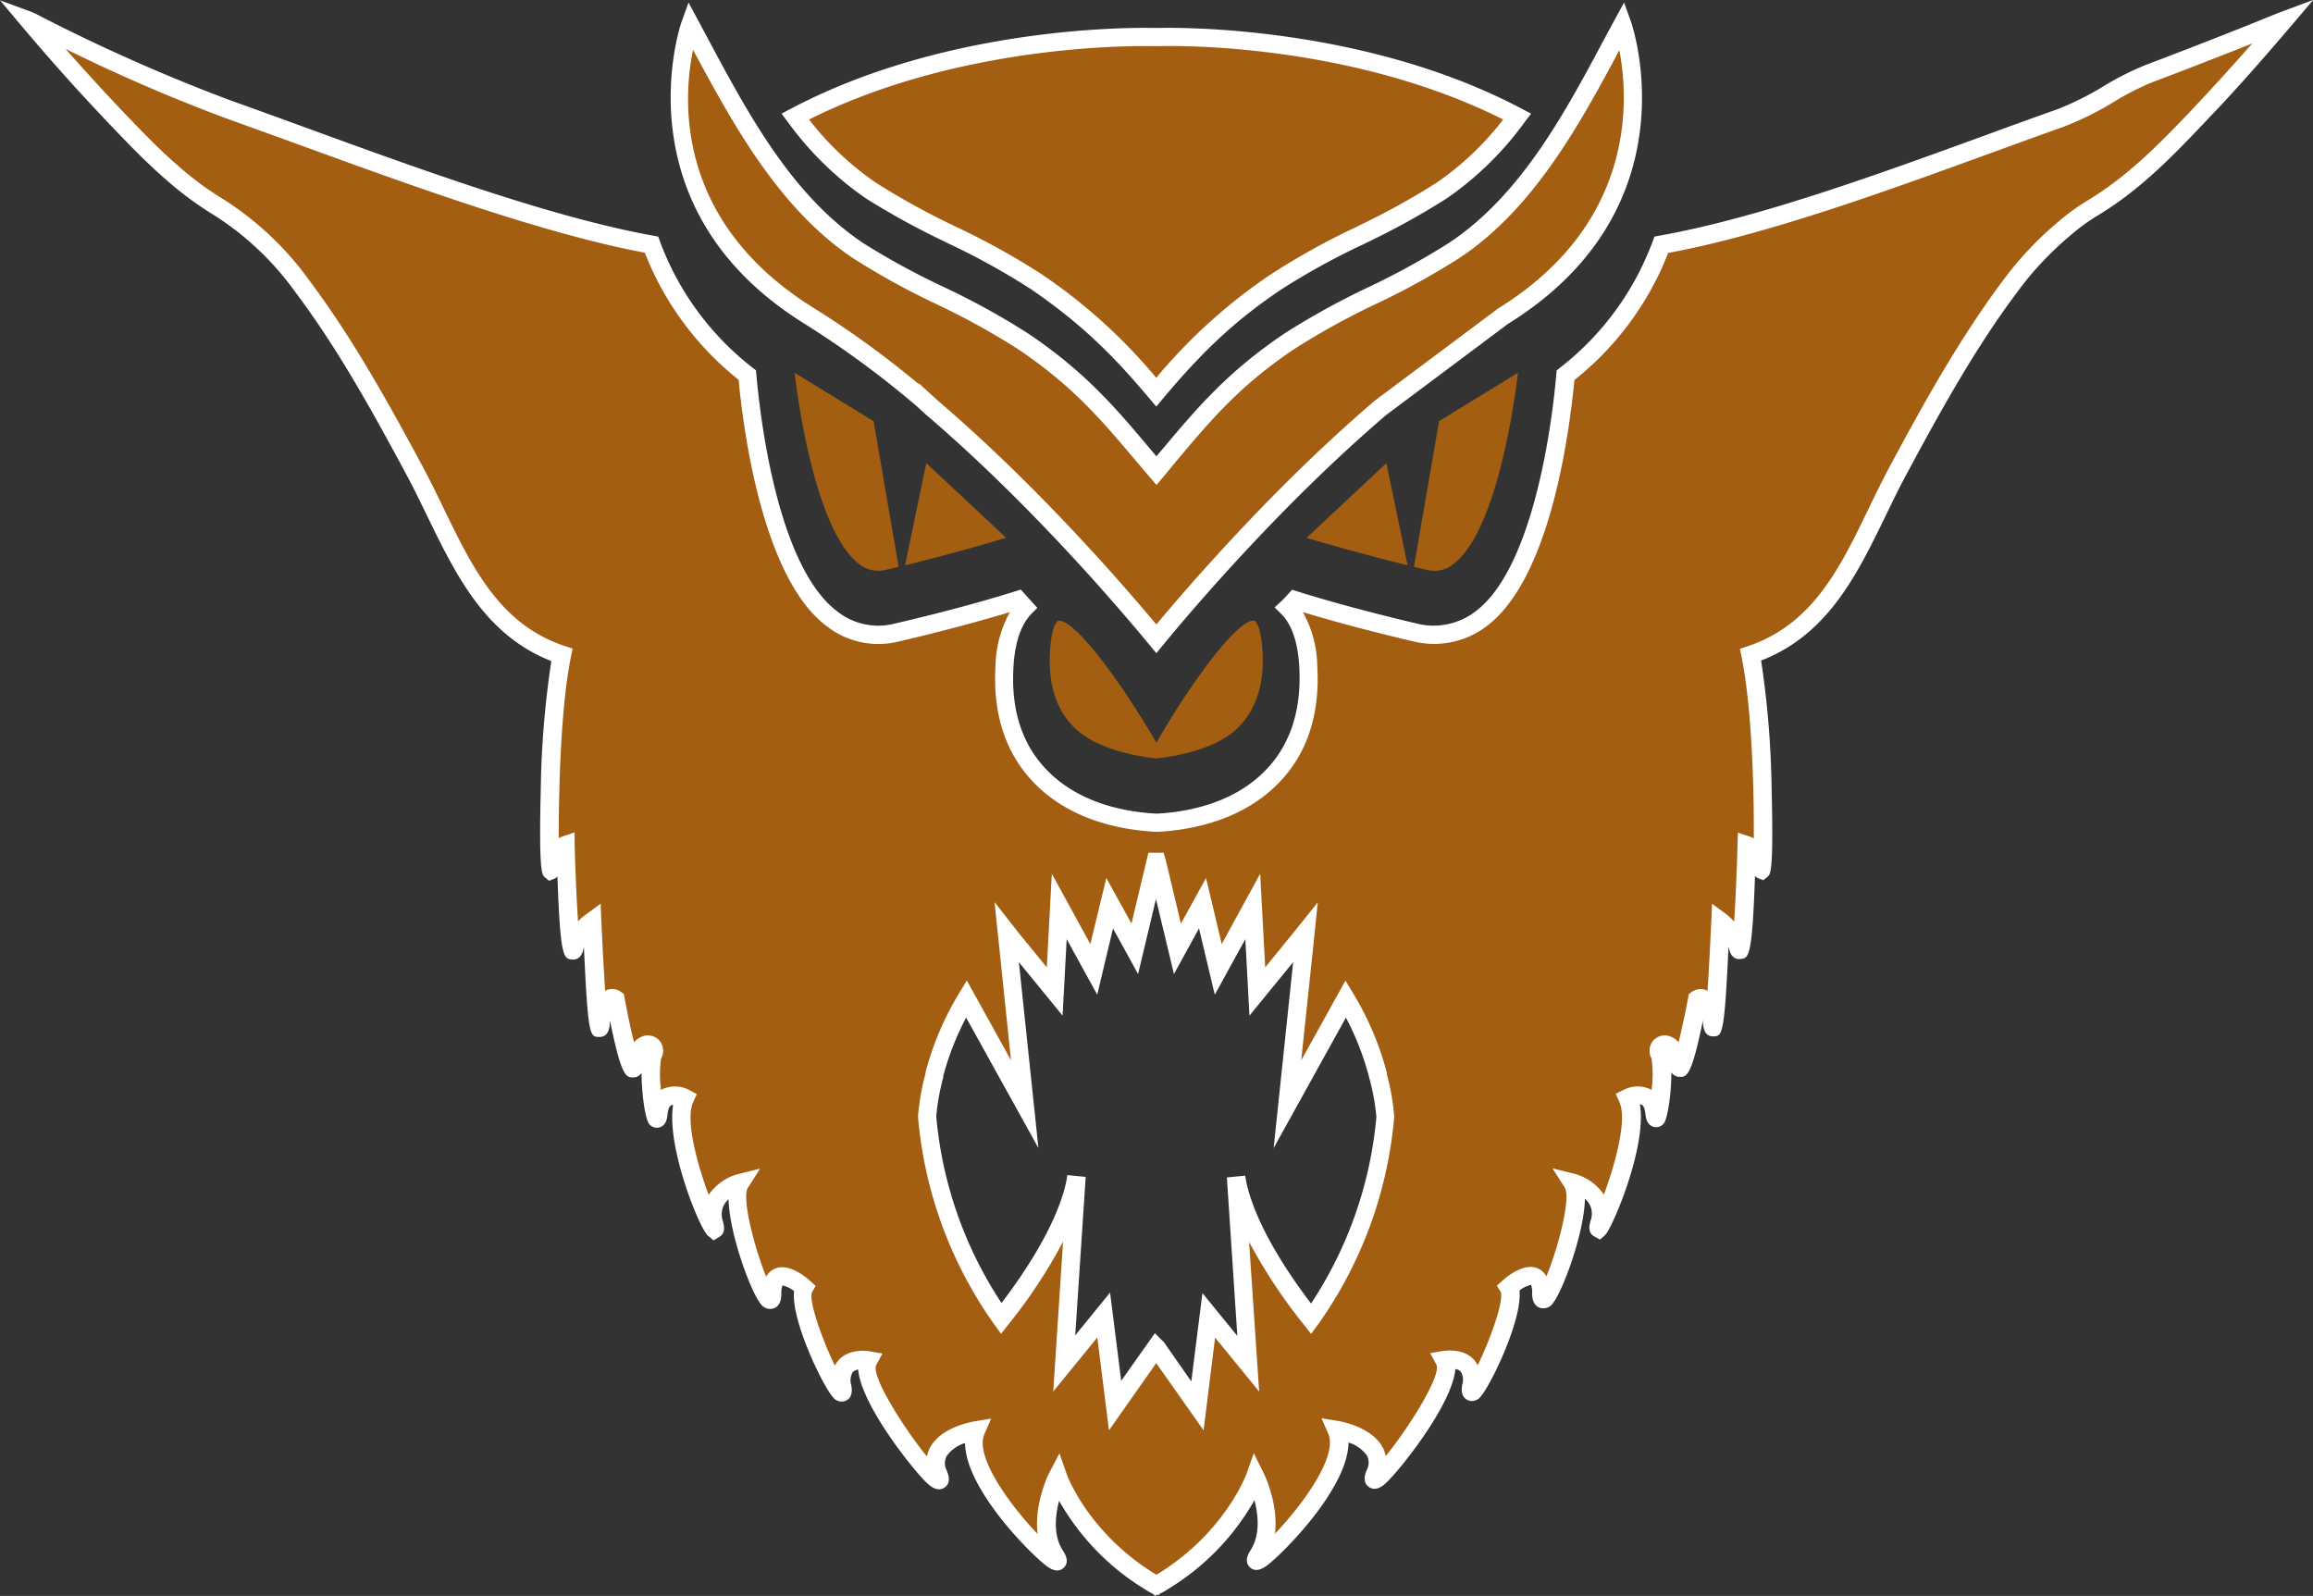 <svg xmlns="http://www.w3.org/2000/svg" viewBox="0 0 378.41 261.09"><rect x="0" y="0" width="378.41" height="261.09" fill="#333333" stroke="none"/><title>Bugbear_2</title><g id="eec2e4dd-a101-46a0-b3a3-92b65664dd0a" data-name="Layer 2"><g id="ee233792-c97e-43b0-a8aa-5973b73c54bb" data-name="Layer 1"><path d="M265.43,5.09C258.3,18.37,250.8,33.41,237.93,42c-8.58,5.71-18.44,9.15-27,14.89C200.69,63.79,196,70.06,189.19,78c-6.79-8-11.53-14.22-21.75-21.13-8.59-5.74-18.44-9.18-27-14.89-12.88-8.58-20.38-23.62-27.5-36.9,0,0-10.49,29.07,19.55,47.65a158.09,158.09,0,0,1,18.47,13.62l-1.64-1.57,3.13,2.88c16.35,14,30.74,30.56,36.75,37.84,6-7.28,20.39-23.89,36.73-37.84l20-14.93C275.92,34.16,265.43,5.09,265.43,5.09Z" style="fill:#a35e12"/><path d="M189.18,106.86l-1.16-1.4C182.6,98.9,168.2,82.1,151.46,67.81L150,66.47l0,0A155.85,155.85,0,0,0,131.68,53C101,34,111.4,3.88,111.5,3.58L112.65.41l2.88,5.38c6.85,12.83,13.93,26.1,25.72,34A122,122,0,0,0,154.5,47a121.51,121.51,0,0,1,13.77,7.6c9.24,6.24,14.15,12,19.82,18.75l1.1,1.3,1-1.18c5.69-6.76,10.6-12.6,19.89-18.87A123.26,123.26,0,0,1,223.84,47a123.06,123.06,0,0,0,13.26-7.29c11.78-7.86,18.87-21.13,25.72-34L265.7.41l1.14,3.17c.11.3,10.53,30.4-20.12,49.4L226.81,67.87c-16.64,14.21-31.06,31-36.48,37.59ZM150.31,62.69l3.14,2.87c15.8,13.49,29.55,29.22,35.73,36.6,6.18-7.39,19.94-23.13,35.76-36.63l20.15-15.06c22.52-13.94,21.4-34.12,19.84-42.26-6.57,12.29-14.08,26-26.17,34a122.06,122.06,0,0,1-13.58,7.48,119.55,119.55,0,0,0-13.43,7.41c-8.94,6-13.5,11.45-19.28,18.31L190.34,78l-1.14,1.34L188.05,78l-2.25-2.65c-5.76-6.82-10.31-12.2-19.2-18.2a120.43,120.43,0,0,0-13.43-7.41,122.06,122.06,0,0,1-13.58-7.48C127.48,34.17,120,20.45,113.38,8.15c-1.66,8.09-3,28.18,19.88,42.32a154.6,154.6,0,0,1,17,12.33Z" style="fill:#fff"/><path d="M231.32,92.75c.71.14,1.42.33,2.13.48a4.93,4.93,0,0,0,4.25-.89c6.24-4.59,9.48-21.72,10.64-31.35L235.43,68.9Z" style="fill:#a35e12"/><path d="M142.51,30.16a125.58,125.58,0,0,0,13,7.17,119.54,119.54,0,0,1,14,7.72,89.36,89.36,0,0,1,19.68,18.13,88.49,88.49,0,0,1,19.69-18.13,120.23,120.23,0,0,1,14-7.72,125.75,125.75,0,0,0,13-7.17A51.63,51.63,0,0,0,248.23,18c-24-12.69-52-13.18-58.59-13h-.93c-6.57-.15-34.56.34-58.59,13A51.27,51.27,0,0,0,142.51,30.16Z" style="fill:#a35e12"/><path d="M189.17,66.51,188,65.14C182.28,58.32,177,53,168.65,47.3a115,115,0,0,0-13.53-7.48l-.69-.35a124.71,124.71,0,0,1-12.75-7h0a52.67,52.67,0,0,1-12.76-12.47l-1.06-1.41,1.56-.82c25.66-13.55,56-13.27,59.32-13.2h.9c3.34-.08,33.62-.35,59.29,13.2l1.56.82-1.07,1.41a52.64,52.64,0,0,1-12.75,12.47,123.09,123.09,0,0,1-12.76,7.07l-.68.34A115,115,0,0,0,209.7,47.3c-8.36,5.59-13.61,11-19.39,17.84ZM143.34,29.92a122.73,122.73,0,0,0,12.44,6.88l.67.33a117.24,117.24,0,0,1,13.88,7.68,89,89,0,0,1,18.83,17,88.94,88.94,0,0,1,18.86-17,117.24,117.24,0,0,1,13.88-7.68l.65-.33A120.15,120.15,0,0,0,235,29.91a48.34,48.34,0,0,0,10.93-10.36c-24.64-12.37-53-12.11-56.27-12h-1c-3.25-.07-31.66-.33-56.3,12A48.42,48.42,0,0,0,143.34,29.92Z" style="fill:#fff"/><path d="M140.64,92.34a5,5,0,0,0,4.26.89c.71-.15,1.41-.34,2.12-.48l-4.1-23.85L130,61C131.16,70.62,134.41,87.75,140.64,92.34Z" style="fill:#a35e12"/><path d="M205.2,101.55H205c-2.46,0-9.29,8.7-15.82,19.93-6.57-11.23-13.4-19.93-15.86-19.93h-.18c-.3.08-1.12,1.08-1.35,4.82-.37,5.56,1,9.85,4.14,12.83,3.33,3.21,9.5,4.48,13.24,4.89,3.73-.41,9.9-1.68,13.22-4.89,3.1-3,4.52-7.27,4.14-12.83C206.32,102.63,205.5,101.63,205.2,101.55Z" style="fill:#a35e12"/><path d="M230.28,92.48l-3.47-16.71L213.75,88C217,88.94,222.67,90.62,230.28,92.48Z" style="fill:#a35e12"/><path d="M148.07,92.48c7.61-1.86,13.32-3.54,16.53-4.51l-13.06-12.2Z" style="fill:#a35e12"/><path d="M351.48,12c-4.4,1.64-9.21,5.43-14.44,7.26C316.56,26.58,291.78,36.45,271.78,40A48.2,48.2,0,0,1,256.1,61.38c-.74,8.24-3.77,32.5-14,40a12.76,12.76,0,0,1-10.3,2.2c-9.37-2.2-16.35-4.21-20-5.37-.38.41-.75.86-1.16,1.23,1.72,1.72,3.06,4.63,3.36,9.52.48,7.84-1.68,14.1-6.42,18.66-5.45,5.22-12.91,6.71-18.17,7H189c-5.26-.3-12.73-1.75-18.21-7-4.74-4.56-6.91-10.82-6.42-18.66.3-4.89,1.68-7.8,3.32-9.52l-1.12-1.23c-3.66,1.16-10.64,3.17-19.93,5.34a12.28,12.28,0,0,1-10.37-2.17c-10.26-7.5-13.29-31.94-14-40A48.25,48.25,0,0,1,106.57,40C86.38,36.41,57.61,25.09,37,17.77,20.82,11.84,5.59,3.68,4.77,3.39c5,5.93,10.15,11.68,15.56,17.27,2.58,2.69,5.11,5.26,7.84,7.62A53.18,53.18,0,0,0,35.86,34,50.27,50.27,0,0,1,49.48,46.82c7.09,9.48,12.83,19.89,18.43,30.3,6.42,12,10.34,25.45,24.07,30-2.61,12.83-2,37.87-1.75,35,.37-3.21,2.38-3.88,2.38-3.88S93.17,158.81,94,155a8.31,8.31,0,0,1,2.88-4.3s1,21.83,1.41,16.61,2.39-3.84,2.39-3.84,2.8,14.77,3.25,10.48,3.84-3.32,2.87-1.42.49,13.81,1,9.52,4.26-2.39,4.26-2.39c-2.84,6.2,6.19,25.75,4.77,20.49s4.3-6.64,4.3-6.64c-2.39,3.8,5.22,23.81,5.22,18.1s5.26-1,5.26-1c-1.9,3.35,7.13,21.45,6.2,16.19s4.29-4.29,4.29-4.29c-2.39,4.29,13.8,24.29,11.42,18.58s6.19-7.12,6.19-7.12c-3.32,7.61,16.2,25.71,12.88,20.48s.44-12.87.44-12.87,3.55,10.15,15.3,17.28a1.78,1.78,0,0,0,.41.22v0a2.79,2.79,0,0,0,.3.15.28.28,0,0,1,.15-.08s.08,0,.11.08a3.77,3.77,0,0,0,.71-.41c11.76-7.13,15.3-17.28,15.3-17.28s3.81,7.61.45,12.87S222,241.62,218.64,234c0,0,8.58,1.41,6.19,7.12s13.81-14.29,11.42-18.58c0,0,5.26-.93,4.29,4.29s8.1-12.84,6.2-16.19c0,0,5.26-4.74,5.26,1s7.61-14.3,5.22-18.1c0,0,5.71,1.41,4.29,6.64s7.62-14.29,4.78-20.49c0,0,3.81-1.9,4.25,2.39s1.94-7.61,1-9.52,2.39-2.87,2.88,1.42,3.24-10.48,3.24-10.48,1.91-1.42,2.39,3.84,1.42-16.61,1.42-16.61a8.26,8.26,0,0,1,2.87,4.3c.86,3.8,1.42-16.76,1.42-16.76s2,.67,2.39,3.88c.3,2.87.86-22.17-1.75-35,13.73-4.56,17.65-18,24.07-30,5.59-10.41,11.34-20.82,18.43-30.3a54.32,54.32,0,0,1,8.84-9.4A33.43,33.43,0,0,1,342.49,34c6-3.62,10.71-8.25,15.53-13.29.74-.78,1.49-1.53,2.2-2.31,4.62-4.85,9-9.85,13.36-15C372.87,3.65,364.17,7.27,351.48,12ZM226.66,182.73a67.3,67.3,0,0,1-12.13,33c-9.85-12.5-11.9-20.15-12.31-23.25l2,30.6-6.46-7.91L195.91,230l-6.72-9.52,0,0L182.44,230l-1.87-14.82-6.45,7.91,2-30.6c-.41,3.1-2.46,10.75-12.31,23.25a67.3,67.3,0,0,1-12.13-33v-.15a37.45,37.45,0,0,1,1.19-6.68v0a47.47,47.47,0,0,1,5.26-12.47l9.56,17.24-2.76-26.27-.19-1.83.86,1.08,7,8.59.75-13.92,5.63,10.3,2.58-10.82,4.1,7.46,3.4-14.22h.19l3.39,14.22,4.11-7.46,2.57,10.82,5.64-10.3.74,13.92,7-8.59.86-1.08-.19,1.83-2.76,26.27,9.55-17.24a47.47,47.47,0,0,1,5.26,12.47v0a37.47,37.47,0,0,1,1.2,6.68Z" style="fill:#a35e12"/><path d="M189,261.09l-.39-.36a3.38,3.38,0,0,1-.47-.22l-.77-.47a40.14,40.14,0,0,1-14.1-14.51c-.62,2.39-1,5.65.63,8.16.32.49,1.15,1.81.13,2.79-.68.65-1.57.59-2.66-.17-2.24-1.56-13.4-12.51-13.49-20.23a5.72,5.72,0,0,0-3,2.12,2.49,2.49,0,0,0,0,2.35c.2.49.83,2-.33,2.8s-2.36-.25-2.76-.6c-2.07-1.85-10.89-12.78-11.39-18.69a1.72,1.72,0,0,0-.88.41,2.57,2.57,0,0,0-.26,2.1c.1.54.35,2-.83,2.55a1.73,1.73,0,0,1-2.12-.5c-1.56-1.63-6.93-12.59-6.4-17.4a4.59,4.59,0,0,0-1.88-.92h0a3,3,0,0,0-.2,1.32c0,.49,0,2-1.26,2.42a1.88,1.88,0,0,1-2.19-.83c-1.56-1.94-5.05-11.31-5.19-17a3.45,3.45,0,0,0-.71.85,3.42,3.42,0,0,0-.22,2.72c.19.71.51,1.9-.53,2.55l-1,.59-.92-.77c-1.43-1.26-6.82-14.64-5.68-21.39a1,1,0,0,0-.36.09c-.27.15-.47.65-.55,1.38s-.21,1.87-1.31,2.2a1.59,1.59,0,0,1-1.68-.52c-.69-.82-1.27-5.09-1.27-8.39a1.51,1.51,0,0,1-1.28.73c-1.2.06-2,.09-3.88-9.27,0,.16,0,.32-.05.49,0,.59-.19,2.17-1.64,2.17h-.05c-1.57,0-1.85,0-2.53-14.67a2.66,2.66,0,0,0-.1.38c-.36,1.59-1.4,1.68-1.83,1.63-1.38-.14-1.94-.19-2.4-13.58a1.46,1.46,0,0,1-.52.36l-.84.34-.7-.58c-.47-.39-1-.84-.67-14.37a153.77,153.77,0,0,1,1.73-21C79.35,103.91,74.56,94,69.93,84.5c-1.07-2.2-2.17-4.48-3.34-6.67C60.92,67.28,55.25,57,48.27,47.72a48.08,48.08,0,0,0-13.2-12.49,55,55,0,0,1-7.89-5.83c-2.63-2.26-5.07-4.72-7.93-7.7C14,16.25,8.86,10.57,3.62,4.35L0,.05,5.28,2c.23.08.61.27,2,1A294.6,294.6,0,0,0,37.53,16.36c3.78,1.35,7.86,2.83,12.11,4.38,19.15,7,40.85,14.88,57.2,17.81l.85.16.29.81a46.74,46.74,0,0,0,15.2,20.68l.5.4.06.64c.64,7.3,3.52,31.68,13.38,38.89a10.77,10.77,0,0,0,9.17,1.91c10.41-2.42,17.31-4.51,19.8-5.3l.91-.29,2.71,3-1,1c-1.69,1.77-2.66,4.65-2.9,8.57-.46,7.37,1.54,13.25,6,17.49,5.14,4.93,12.22,6.31,17.25,6.59h.37c4.92-.28,12-1.66,17.13-6.6,4.41-4.23,6.42-10.11,6-17.48-.24-4-1.23-6.85-2.92-8.55l-1.11-1.11,1.16-1.06a10.41,10.41,0,0,0,.78-.82l.92-1,.92.29c2.46.78,9.34,2.86,19.89,5.34a11.26,11.26,0,0,0,9.08-2C251,93,254,68.56,254.61,61.24l.06-.64.5-.4a46.74,46.74,0,0,0,15.2-20.68l.29-.81.85-.16c16.19-2.89,35.9-10.08,53.3-16.42,4-1.47,7.95-2.9,11.73-4.24A47.83,47.83,0,0,0,344.32,14,46.7,46.7,0,0,1,351,10.64h0c10-3.78,17.44-6.78,20.61-8.07.83-.33,1.33-.54,1.49-.59l5.35-2-3.69,4.35c-5,5.85-9.21,10.63-13.42,15-.45.51-.95,1-1.46,1.55l-.74.77c-4.52,4.73-9.47,9.67-15.83,13.53a32,32,0,0,0-4.57,3.32,52.59,52.59,0,0,0-8.63,9.17c-7,9.32-12.64,19.57-18.31,30.11-1.17,2.19-2.27,4.46-3.34,6.67-4.64,9.54-9.42,19.4-20.34,23.61a153.74,153.74,0,0,1,1.72,21c.34,13.53-.19,14-.67,14.37l-.69.57-.84-.33a1.46,1.46,0,0,1-.52-.36c-.47,13.39-1,13.44-2.4,13.58-.44.05-1.47,0-1.83-1.64,0-.12-.06-.24-.1-.37-.69,14.63-1,14.64-2.54,14.67h0c-1.46,0-1.59-1.58-1.64-2.18,0-.17,0-.33,0-.48-1.91,9.36-2.68,9.33-3.89,9.27a1.52,1.52,0,0,1-1.28-.74c0,3.31-.58,7.58-1.26,8.4a1.59,1.59,0,0,1-1.68.52c-1.11-.33-1.24-1.54-1.32-2.19s-.27-1.24-.54-1.39a1,1,0,0,0-.35-.09c1.2,6.93-4.58,20.4-5.7,21.39l-.83.74-1-.56c-1.05-.65-.73-1.84-.54-2.55a3.18,3.18,0,0,0-.92-3.57c-.14,5.7-3.64,15.07-5.19,17a1.88,1.88,0,0,1-2.19.83c-1.26-.44-1.26-1.93-1.26-2.42a3,3,0,0,0-.2-1.32h0a4.51,4.51,0,0,0-1.87.92c.52,4.81-4.85,15.77-6.4,17.4a1.75,1.75,0,0,1-2.13.5c-1.17-.59-.92-2-.83-2.54a2.51,2.51,0,0,0-.26-2.11,1.65,1.65,0,0,0-.87-.41c-.5,5.9-9.33,16.84-11.4,18.69-.39.35-1.59,1.42-2.75.6s-.54-2.31-.33-2.8a2.52,2.52,0,0,0,0-2.35,5.75,5.75,0,0,0-3-2.11c-.1,7.72-11.26,18.66-13.49,20.22-1.09.76-2,.82-2.66.17-1-1-.19-2.3.13-2.79,1.61-2.52,1.25-5.79.63-8.17a40.13,40.13,0,0,1-14.34,14.66,5.77,5.77,0,0,1-.89.51l-.18.07-.26.27-.21-.07Zm-15.67-23.32,1.17,3.35c0,.1,3.55,9.76,14.66,16.49l.06,0h0c11.17-6.77,14.68-16.43,14.72-16.53l1.18-3.33,1.58,3.16c.13.26,2.5,5.11,1.88,10,4.29-4.47,10.37-12.58,8.72-16.36l-1.1-2.53,2.72.45c.55.09,5.44,1,7.23,4.22a4.89,4.89,0,0,1,.55,1.53c3.66-4.47,9.23-13.28,8.28-15l-1-1.84,2.07-.37c.32,0,3.17-.5,4.94,1.29a3.66,3.66,0,0,1,.76,1.07c2-4.09,4.39-10.69,3.74-12.05l-.6-1,.9-.8c.8-.72,3.58-3,5.82-2a2.85,2.85,0,0,1,1.38,1.3c1.84-4.42,4.08-12.85,3-14.54l-2-3.14,3.6.89a8.51,8.51,0,0,1,4.81,3.4c1.82-4.89,3.87-12.24,2.53-15.16l-.6-1.32,1.3-.65a5,5,0,0,1,4.33-.12,1.58,1.58,0,0,1,.24.15,19,19,0,0,0,0-5.15,2.62,2.62,0,0,1,.23-2.9,2.53,2.53,0,0,1,2.71-.76,3.2,3.2,0,0,1,1.48,1c.51-2.08,1.1-4.83,1.57-7.31l.11-.58.47-.35a2.45,2.45,0,0,1,2.43-.26l.15.08c.22-3.25.44-7.47.62-11.44l.13-2.81,2.26,1.67a8.9,8.9,0,0,1,1.35,1.27c.22-3.31.43-8.11.55-12.57l.06-2,1.92.64a3.12,3.12,0,0,1,.68.32c.06-7.35-.26-21.2-2-29.72l-.27-1.31,1.26-.42C296.5,102.19,301,93,305.72,83.19c1.08-2.23,2.2-4.53,3.39-6.77,5.73-10.66,11.46-21,18.56-30.5a55.67,55.67,0,0,1,9.09-9.66,35.4,35.4,0,0,1,5-3.6c6-3.66,10.83-8.45,15.21-13l.76-.79c.48-.5.95-1,1.41-1.5,3-3.16,6-6.49,9.34-10.27-3.91,1.56-9.55,3.79-16.43,6.38h0a44.47,44.47,0,0,0-6.19,3.17,51,51,0,0,1-8.28,4.1c-3.77,1.34-7.69,2.77-11.71,4.23-17.21,6.27-36.67,13.37-52.95,16.4a49.58,49.58,0,0,1-15.34,20.79c-1,10.14-4.25,32.9-14.55,40.41A14.21,14.21,0,0,1,231.51,105c-8.77-2.06-15-3.84-18.37-4.86a18.38,18.38,0,0,1,2.36,8.68c.52,8.28-1.8,15-6.87,19.83-5.81,5.57-13.61,7.12-19.13,7.43H189c-5.62-.31-13.44-1.86-19.25-7.43-5.08-4.88-7.39-11.55-6.88-19.83a18.71,18.71,0,0,1,2.36-8.68c-3.36,1-9.61,2.81-18.25,4.82a13.74,13.74,0,0,1-11.59-2.41c-10.61-7.76-13.77-32.11-14.55-40.42a49.6,49.6,0,0,1-15.35-20.79C89,38.26,67.55,30.46,48.61,23.56c-4.24-1.55-8.31-3-12.1-4.38A278.76,278.76,0,0,1,10.72,8c3.55,4,7.08,7.88,10.69,11.61,2.8,2.93,5.19,5.32,7.74,7.52a51.34,51.34,0,0,0,7.48,5.52,51,51,0,0,1,14,13.26c7.1,9.49,12.83,19.84,18.56,30.49,1.2,2.25,2.32,4.55,3.4,6.78,4.74,9.77,9.22,19,19.82,22.51l1.27.42-.27,1.31c-1.73,8.52-2,22.37-2,29.72a3.12,3.12,0,0,1,.68-.32l1.92-.64,0,2c.13,4.46.33,9.26.56,12.57A8,8,0,0,1,96,149.51l2.26-1.67.12,2.81c.18,4,.41,8.19.62,11.44l.16-.08a2.45,2.45,0,0,1,2.43.26l.47.35.11.58c.47,2.48,1,5.23,1.57,7.31a3.31,3.31,0,0,1,1.47-1,2.57,2.57,0,0,1,2.72.77,2.63,2.63,0,0,1,.22,2.92,18.54,18.54,0,0,0,0,5.13,1.58,1.58,0,0,1,.24-.15,5.05,5.05,0,0,1,4.33.12L114,179l-.6,1.32c-1.34,2.92.72,10.27,2.54,15.16a8.5,8.5,0,0,1,4.8-3.4l3.61-.89-2,3.14c-1.06,1.69,1.18,10.12,3,14.54a2.94,2.94,0,0,1,1.38-1.3c2.25-1,5,1.26,5.83,2l.89.81-.59,1c-.65,1.36,1.75,8,3.73,12.05a3.89,3.89,0,0,1,.77-1.07c1.77-1.79,4.62-1.34,4.94-1.29l2.07.37-1,1.84c-1,1.72,4.61,10.53,8.28,15a4.89,4.89,0,0,1,.55-1.53c1.79-3.24,6.68-4.13,7.23-4.22l2.72-.45-1.1,2.53c-1.65,3.78,4.43,11.89,8.71,16.36-.62-4.91,1.76-9.76,1.89-10ZM253.52,212Zm-72.09,22-1.91-15.19-7.21,8.84,1.61-24.52A84.6,84.6,0,0,1,165,216.65l-1.22,1.55-1.16-1.59a68.71,68.71,0,0,1-12.42-33.76v-.39a39.27,39.27,0,0,1,1.2-6.78l0-.19a48.81,48.81,0,0,1,5.43-12.86l1.34-2.23,7.23,13.06-2.69-25.87,4,5.1,4.55,5.57.82-15.32,6.3,11.51L181,143.64l4.11,7.46,2.77-11.59h2.48l.35,1.15,2.49,10.44,4.11-7.46,2.57,10.81,6.29-11.51.82,15.32,5.41-6.65,3.19-4-.71,6.93-2,18.94,7.24-13.06,1.34,2.23a48.67,48.67,0,0,1,5.43,12.86l0,.22a38,38,0,0,1,1.19,6.75v.39a68.6,68.6,0,0,1-12.41,33.76l-1.17,1.59-1.22-1.55a86,86,0,0,1-8.93-13.51L206,227.66l-7.21-8.84L196.91,234l-7.75-11Zm7.51-15.89,1.48,1.47L194.9,226l1.82-14.45,5.71,7-1.71-25.92,3-.3c.34,2.52,2.06,9.46,10.77,20.93a66,66,0,0,0,10.69-30.53v0A36.28,36.28,0,0,0,224,176.3l-.06-.24a44.81,44.81,0,0,0-3.75-9.58l-11.82,21.34,3.19-30.41-7.15,8.75-.67-12.52-5,9.09-2.58-10.84-4.1,7.46-2.94-12.27-2.93,12.27-4.1-7.46-2.58,10.84-5-9.09-.67,12.52-7.15-8.75,3.2,30.41-11.83-21.34a45.55,45.55,0,0,0-3.75,9.58h0l0,.23a36.28,36.28,0,0,0-1.14,6.35v0a66,66,0,0,0,10.68,30.53c8.72-11.47,10.44-18.41,10.77-20.93l3,.3-1.71,25.92,5.7-7,1.82,14.44Z" style="fill:#fff"/></g></g></svg>